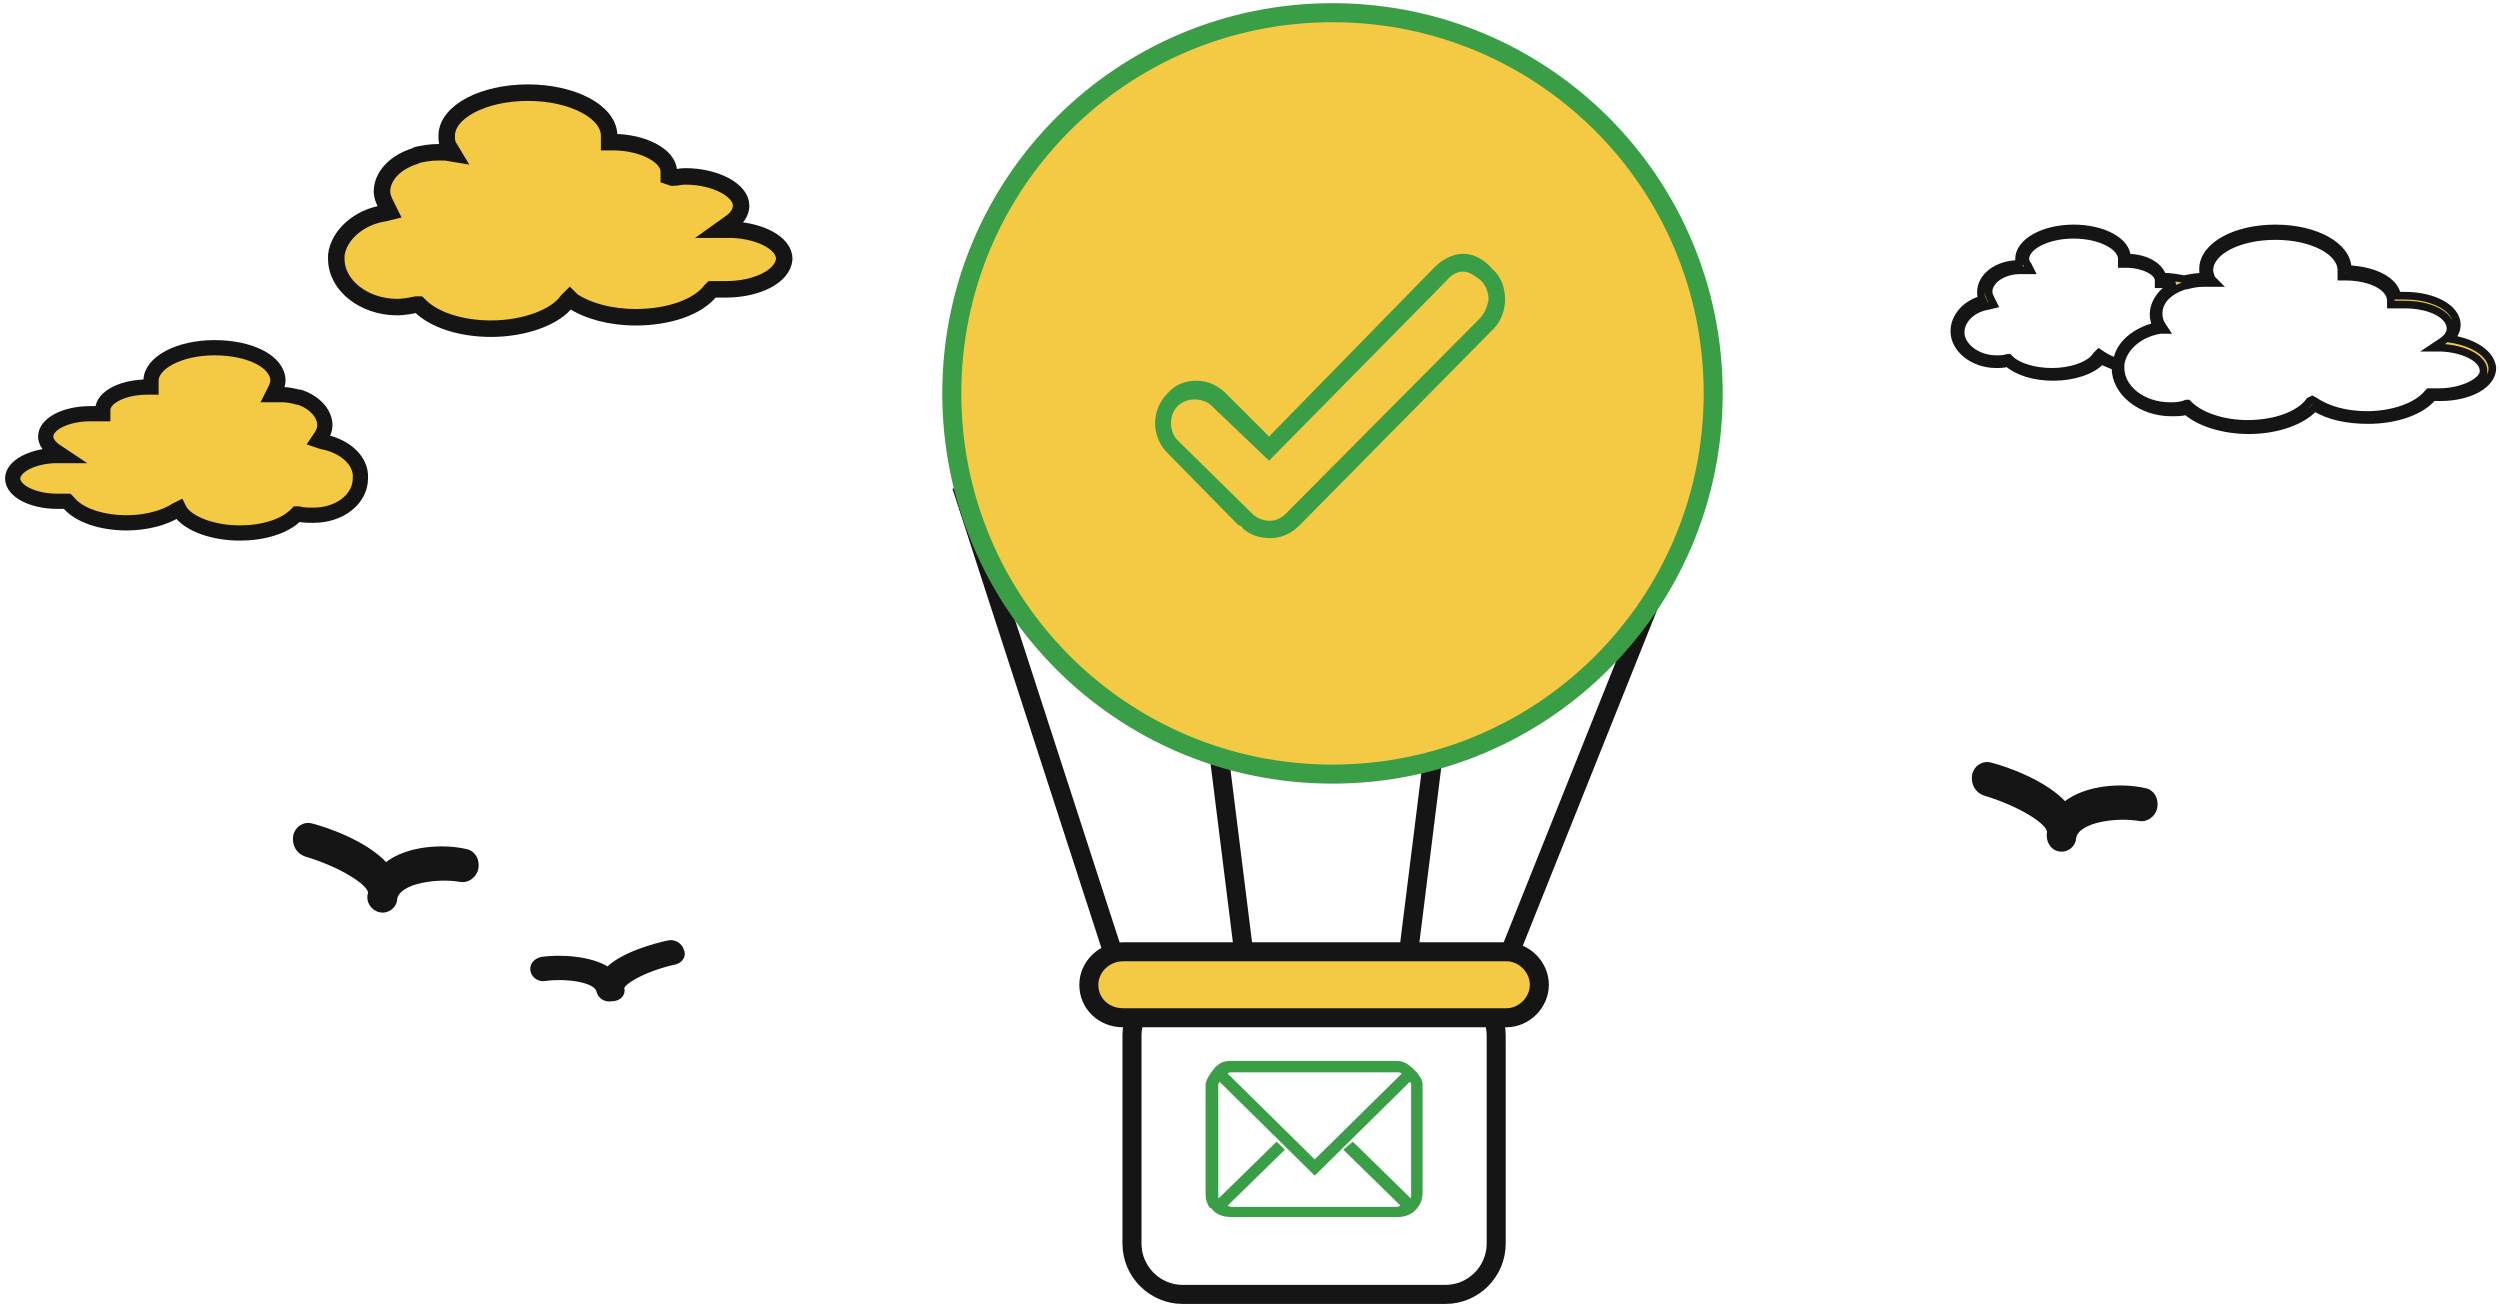 <?xml version="1.0" encoding="utf-8"?>
<!-- Generator: Adobe Illustrator 21.1.0, SVG Export Plug-In . SVG Version: 6.00 Build 0)  -->
<svg version="1.1" id="Слой_1" xmlns="http://www.w3.org/2000/svg" xmlns:xlink="http://www.w3.org/1999/xlink" x="0px" y="0px"
	 viewBox="0 0 197 103" style="enable-background:new 0 0 197 103;" xml:space="preserve">
<style type="text/css">
	.st0{fill:none;stroke:#151515;stroke-width:1.5;stroke-linecap:square;}
	.st1{fill:#F4C944;stroke:#3A9E47;stroke-width:1.5;}
	.st2{fill:#3A9E47;}
	.st3{fill:none;}
	.st4{fill:none;stroke:#151515;stroke-width:1.5;}
	.st5{fill:#F4C944;stroke:#151515;stroke-width:1.5;}
	.st6{fill:#3A9E47;stroke:#3A9E47;stroke-width:0.2;}
	.st7{fill:#F4C944;stroke:#151515;stroke-width:0.6;}
	.st8{fill:#F4C944;stroke:#151515;stroke-width:1.3;}
	.st9{fill:#F4C944;stroke:#151515;stroke-width:1.2;}
	.st10{fill:#151515;stroke:#151515;stroke-width:0.4;}
</style>
<title>password_sent</title>
<desc>Created with Sketch.</desc>
<g id="Page-1">
	<g id="password_sent" transform="translate(1, 1)">
		<path id="Line" class="st0" d="M75,38l12,37"/>
		<path id="Line-Copy-2" class="st0" d="M132,39l-14,35"/>
		<path id="Line-Copy-5" class="st0" d="M95,58l2,16"/>
		<path id="Line-Copy-6" class="st0" d="M112,58l-2,16"/>
		<path id="Oval-2" class="st1" d="M104,60c16.6,0,30-13.4,30-30S120.6,0,104,0S74,13.4,74,30S87.4,60,104,60z"/>
		<g id="noun_131285_cc" transform="translate(90, 19)">
			<path id="Shape" class="st2" d="M26.6,1.2C26,0.5,25.2,0,24.3,0h0c-0.9,0-1.7,0.5-2.3,1.1L9,14.4L5.6,11c-0.6-0.6-1.4-1-2.3-1
				c-0.9,0-1.7,0.3-2.3,1c-1.3,1.3-1.3,3.4,0,4.7l5.5,5.6c0.1,0.1,0.1,0.1,0.2,0.1c0.1,0.1,0.2,0.1,0.2,0.2c0,0,0,0,0.1,0.1
				c0.6,0.5,1.3,0.7,2.1,0.7c0.8,0,1.6-0.3,2.3-1L26.7,5.9c0.6-0.6,0.9-1.5,0.9-2.3C27.6,2.7,27.3,1.8,26.6,1.2L26.6,1.2z M25.7,5
				L10.3,20.5c-0.7,0.7-1.7,0.7-2.5,0.1c0,0-0.1-0.1-0.1-0.1c0,0-5.9-5.8-5.9-5.8c-0.7-0.7-0.7-2,0-2.7c0.7-0.7,2-0.7,2.7,0L9,16.3
				L23,2.1c0.3-0.4,0.8-0.7,1.3-0.7h0c0.5,0,1,0.4,1.4,0.7c0.4,0.4,0.6,1,0.6,1.5C26.2,4.2,26,4.6,25.7,5L25.7,5z"/>
			<path id="Shape_1_" class="st3" d="M8,19.2l0.5,0.5"/>
		</g>
		<g id="Rectangle-141-_x2B_-Shape-_x2B_-Line" transform="translate(84, 74)">
			<path id="Rectangle-141" class="st4" d="M4.2,7.6v-1c0-2.2,1.8-4,4-4h20.7c2.2,0,4,1.8,4,4v1V23c0,2.2-1.8,4-4,4H8.2
				c-2.2,0-4-1.8-4-4V7.6z"/>
			<path id="Rectangle-183" class="st5" d="M3.5,0h30.2c1.4,0,2.6,1.2,2.6,2.6l0,0c0,1.4-1.2,2.6-2.6,2.6H3.5C2,5.2,0.8,4.1,0.8,2.6
				l0,0C0.8,1.2,2,0,3.5,0z"/>
			<path id="Shape_2_" class="st6" d="M27,10.5c0-0.4-0.2-0.6-0.4-0.9l-0.3-0.3c-0.3-0.3-0.7-0.6-1.2-0.6H12c-0.5,0-0.8,0.1-1.2,0.5
				c0,0-0.3,0.4-0.3,0.4c-0.2,0.3-0.4,0.6-0.4,0.9v8.6c0,0.4,0.1,0.7,0.3,1l0,0l0.1,0c0.3,0.5,0.9,0.7,1.5,0.7h13.2
				c0.6,0,1.2-0.3,1.5-0.8l0,0l0,0c0.2-0.3,0.3-0.6,0.3-1V10.5L27,10.5z M12,9.4h13.2c0.2,0,0.3,0.1,0.4,0.2l-7,6.9l-7-6.9
				C11.7,9.5,11.8,9.4,12,9.4L12,9.4z M21.6,15.1L21,15.6l4.5,4.4c-0.1,0.1-0.3,0.2-0.4,0.2H12c-0.1,0-0.3-0.1-0.4-0.2l4.5-4.4
				l-0.5-0.5L11,19.6c-0.1-0.1-0.1-0.3-0.1-0.5v-8.6c0-0.2,0.1-0.3,0.2-0.4l7.5,7.4l7.5-7.4c0.1,0.1,0.2,0.2,0.2,0.4v8.6
				c0,0.2,0,0.3-0.1,0.5L21.6,15.1L21.6,15.1z"/>
		</g>
		<g id="cloud" transform="translate(153, 17)">
			<path id="Shape_3_" class="st7" d="M39.1,8.7c0.3-0.3,0.5-0.7,0.5-1.1c0-1.3-1.8-2.3-4.1-2.3c-0.2,0-0.4,0-0.6,0
				c-0.2-1.2-1.8-2-3.9-2.1C31,1.4,28.5,0,25.3,0c-3.2,0-5.7,1.4-5.7,3.2c0,0.2,0,0.4,0.1,0.6c-0.6,0-1.1,0.1-1.6,0.2
				c-0.5-0.1-1.1-0.2-1.7-0.2c-0.2-0.8-1.3-1.5-2.8-1.5C13.6,1,11.7,0,9.4,0C7,0,5.1,1.1,5.1,2.4c0,0.1,0,0.2,0,0.4
				c-1.7,0-3,1-3,2.2c0,0.2,0,0.4,0.1,0.6C1,5.9,0,6.9,0,8.1c0,1.4,1.5,2.6,3.3,2.6c0.3,0,0.6,0,0.9-0.1c0.8,0.7,2.1,1.1,3.6,1.1
				c1.6,0,3.1-0.5,3.8-1.3c0.3,0.2,0.7,0.3,1.1,0.5c0,0,0,0.1,0,0.1c0,1.9,2,3.5,4.4,3.5c0.4,0,0.8,0,1.2-0.1c1,0.9,2.9,1.5,4.9,1.5
				c2.2,0,4.2-0.7,5.2-1.8c1.1,0.7,2.6,1,4.2,1c2.2,0,4.2-0.7,5.1-1.8c0.2,0,0.4,0,0.6,0c2.3,0,4.1-1,4.1-2.3
				C42.3,9.9,41,9,39.1,8.7L39.1,8.7z M11.4,9.8L11.2,10c-0.5,0.8-2,1.3-3.5,1.3c-1.4,0-2.7-0.4-3.3-1l-0.1-0.1l-0.1,0
				c-0.3,0.1-0.6,0.1-0.9,0.1c-1.5,0-2.8-1-2.8-2.1c0-1,0.9-1.9,2.2-2.1l0.4-0.1L2.9,5.6C2.8,5.4,2.7,5.2,2.7,5
				c0-0.9,1.1-1.7,2.5-1.7c0.1,0,0.2,0,0.3,0l0.5,0L5.8,2.9C5.7,2.8,5.6,2.6,5.6,2.4c0-1,1.7-1.9,3.8-1.9s3.8,0.9,3.8,1.9
				c0,0,0,0.1,0,0.1l0,0.3h0.3c1.4,0,2.6,0.6,2.6,1.3l0,0.3l0.3,0c0.3,0,0.7,0,1,0c-1,0.5-1.7,1.4-1.7,2.4c0,0.3,0.1,0.6,0.2,0.9
				c-1.6,0.4-2.9,1.4-3.1,2.8c-0.4-0.1-0.8-0.3-1.1-0.5L11.4,9.8L11.4,9.8z M38.2,12.9c-0.2,0-0.5,0-0.7,0l-0.1,0l-0.1,0.1
				c-0.8,1-2.7,1.7-4.8,1.7c-1.6,0-3.1-0.4-4.1-1.1l-0.2-0.1L28,13.6c-0.8,1.1-2.7,1.8-4.9,1.8c-1.9,0-3.7-0.6-4.6-1.5l-0.1-0.1
				l-0.1,0C17.8,14,17.4,14,17,14c-2.2,0-3.9-1.4-3.9-3c0,0,0-0.1,0-0.1l0-0.2c0.2-1.3,1.4-2.4,3.1-2.7L16.6,8l-0.2-0.3
				c-0.2-0.3-0.3-0.6-0.3-1c0-1,0.8-1.8,2.1-2.2l0.1,0c0.4-0.1,0.8-0.2,1.3-0.2c0.2,0,0.3,0,0.5,0l0.5,0L20.3,4
				c-0.1-0.2-0.2-0.5-0.2-0.7c0-1.5,2.3-2.7,5.2-2.7s5.2,1.2,5.2,2.7c0,0.1,0,0.1,0,0.2l0,0.3h0.3c2,0,3.6,0.8,3.6,1.9l0,0.3l0.3,0
				c0.3,0,0.5,0,0.8,0c2,0,3.6,0.8,3.6,1.9c0,0.4-0.3,0.8-0.8,1.1l-0.6,0.4l0.7,0c1.9,0.1,3.3,0.9,3.3,1.8
				C41.8,12,40.1,12.9,38.2,12.9L38.2,12.9z"/>
		</g>
		<g id="cloud-copy" transform="translate(0, 6)">
			<path id="Path" class="st8" d="M56.2,15.8c-0.3,0-0.6,0-0.9,0l-0.2,0l-0.1,0.1c-1,1.3-3.3,2.1-5.9,2.1c-2,0-3.8-0.5-5-1.3
				l-0.2-0.2l-0.2,0.2c-0.9,1.3-3.4,2.2-6,2.2c-2.4,0-4.5-0.7-5.6-1.8L32,17l-0.2,0c-0.5,0.1-1,0.2-1.5,0.2c-2.6,0-4.8-1.7-4.8-3.8
				c0,0,0-0.1,0-0.1l0-0.2c0.2-1.6,1.8-3,3.8-3.3l0.4-0.1l-0.2-0.4c-0.2-0.4-0.4-0.8-0.4-1.2c0-1.2,1-2.3,2.6-2.8l0.2-0.1
				c0.5-0.1,1-0.2,1.6-0.2c0.2,0,0.4,0,0.6,0l0.6,0.1l-0.3-0.5c-0.2-0.3-0.2-0.6-0.2-0.9c0-1.9,2.9-3.4,6.4-3.4
				c3.5,0,6.4,1.5,6.4,3.4c0,0.1,0,0.1,0,0.2l0,0.3h0.3c2.4,0,4.4,1.1,4.4,2.3l0,0.4L52,7c0.3,0,0.6-0.1,1-0.1
				c2.4,0,4.4,1.1,4.4,2.3c0,0.5-0.3,1-0.9,1.4l-0.7,0.5l0.9,0c2.3,0.1,4.1,1.1,4.1,2.3C60.7,14.8,58.6,15.8,56.2,15.8L56.2,15.8z"
				/>
			<path id="Path-Copy" class="st9" d="M3.5,32.5c0.2,0,0.4,0,0.7,0l0.1,0l0.1,0.1c0.8,1,2.6,1.6,4.6,1.6c1.5,0,3-0.4,3.9-1l0.2-0.1
				l0.1,0.2c0.7,1,2.6,1.7,4.7,1.7c1.8,0,3.5-0.5,4.4-1.4l0.1-0.1l0.1,0c0.4,0.1,0.8,0.1,1.2,0.1c2.1,0,3.7-1.3,3.7-2.9
				c0,0,0-0.1,0-0.1l0-0.2c-0.1-1.3-1.4-2.3-3-2.6l-0.3-0.1l0.2-0.3c0.2-0.3,0.3-0.6,0.3-0.9c0-0.9-0.8-1.8-2-2.2l-0.1,0
				c-0.4-0.1-0.8-0.2-1.2-0.2c-0.1,0-0.3,0-0.4,0l-0.4,0l0.2-0.4c0.1-0.2,0.2-0.5,0.2-0.7c0-1.5-2.2-2.6-5-2.6s-5,1.2-5,2.6
				c0,0,0,0.1,0,0.2l0,0.3h-0.3c-1.9,0-3.5,0.8-3.5,1.8l0,0.3l-0.3,0c-0.2,0-0.5,0-0.7,0c-1.9,0-3.5,0.8-3.5,1.8
				c0,0.4,0.3,0.8,0.7,1.1l0.6,0.4l-0.7,0C1.4,29,0,29.8,0,30.7C0,31.7,1.6,32.5,3.5,32.5L3.5,32.5z"/>
		</g>
		<g id="bird" transform="translate(22, 59)">
			<g id="Group">
				<path id="Shape_4_" class="st10" d="M7,11.7L7,11.7C6.4,11.6,6,11,6.2,10.4c0.1-0.8-2.4-2.3-5.1-3.1C0.5,7.1,0.2,6.5,0.3,5.9
					c0.1-0.6,0.7-1,1.3-0.8c1.2,0.3,4.3,1.4,5.8,3.1c1.7-1.4,4.6-1.5,6.3-1.1c0.6,0.1,0.9,0.7,0.8,1.3c-0.1,0.6-0.7,1-1.2,0.9
					c-1.6-0.3-4.9,0-5.2,1.5C8.1,11.4,7.5,11.8,7,11.7L7,11.7z"/>
				<path id="Shape-Copy" class="st10" d="M139.3,6.9L139.3,6.9c-0.6-0.1-0.9-0.7-0.8-1.3c0.1-0.8-2.4-2.3-5.1-3.1
					c-0.6-0.2-0.9-0.8-0.8-1.4c0.1-0.6,0.7-1,1.3-0.8c1.2,0.3,4.3,1.4,5.8,3.1c1.7-1.4,4.6-1.5,6.3-1.1c0.6,0.1,0.9,0.7,0.8,1.3
					c-0.1,0.6-0.7,1-1.2,0.9c-1.6-0.3-4.9,0-5.2,1.5C140.4,6.6,139.8,7,139.3,6.9L139.3,6.9z"/>
			</g>
		</g>
		
			<g id="bird-copy" transform="translate(47, 75.5) scale(-1, 1) translate(-47, -75.5) translate(41, 73)">
			<g id="Group_1_">
				<path id="Shape_5_" class="st10" d="M5,3.9c0.1-0.5-1.9-1.6-4.2-2.1C0.4,1.7,0.1,1.3,0.3,0.9c0.1-0.4,0.6-0.7,1-0.6
					c1,0.2,3.6,0.9,4.8,2.1c1.4-0.9,3.8-1,5.2-0.8c0.5,0.1,0.8,0.5,0.7,0.9c-0.1,0.4-0.5,0.7-1,0.6c-1.3-0.2-4,0-4.2,1
					c-0.1,0.4-0.5,0.7-1,0.6C5.2,4.7,4.9,4.3,5,3.9z"/>
			</g>
		</g>
	</g>
</g>
</svg>
